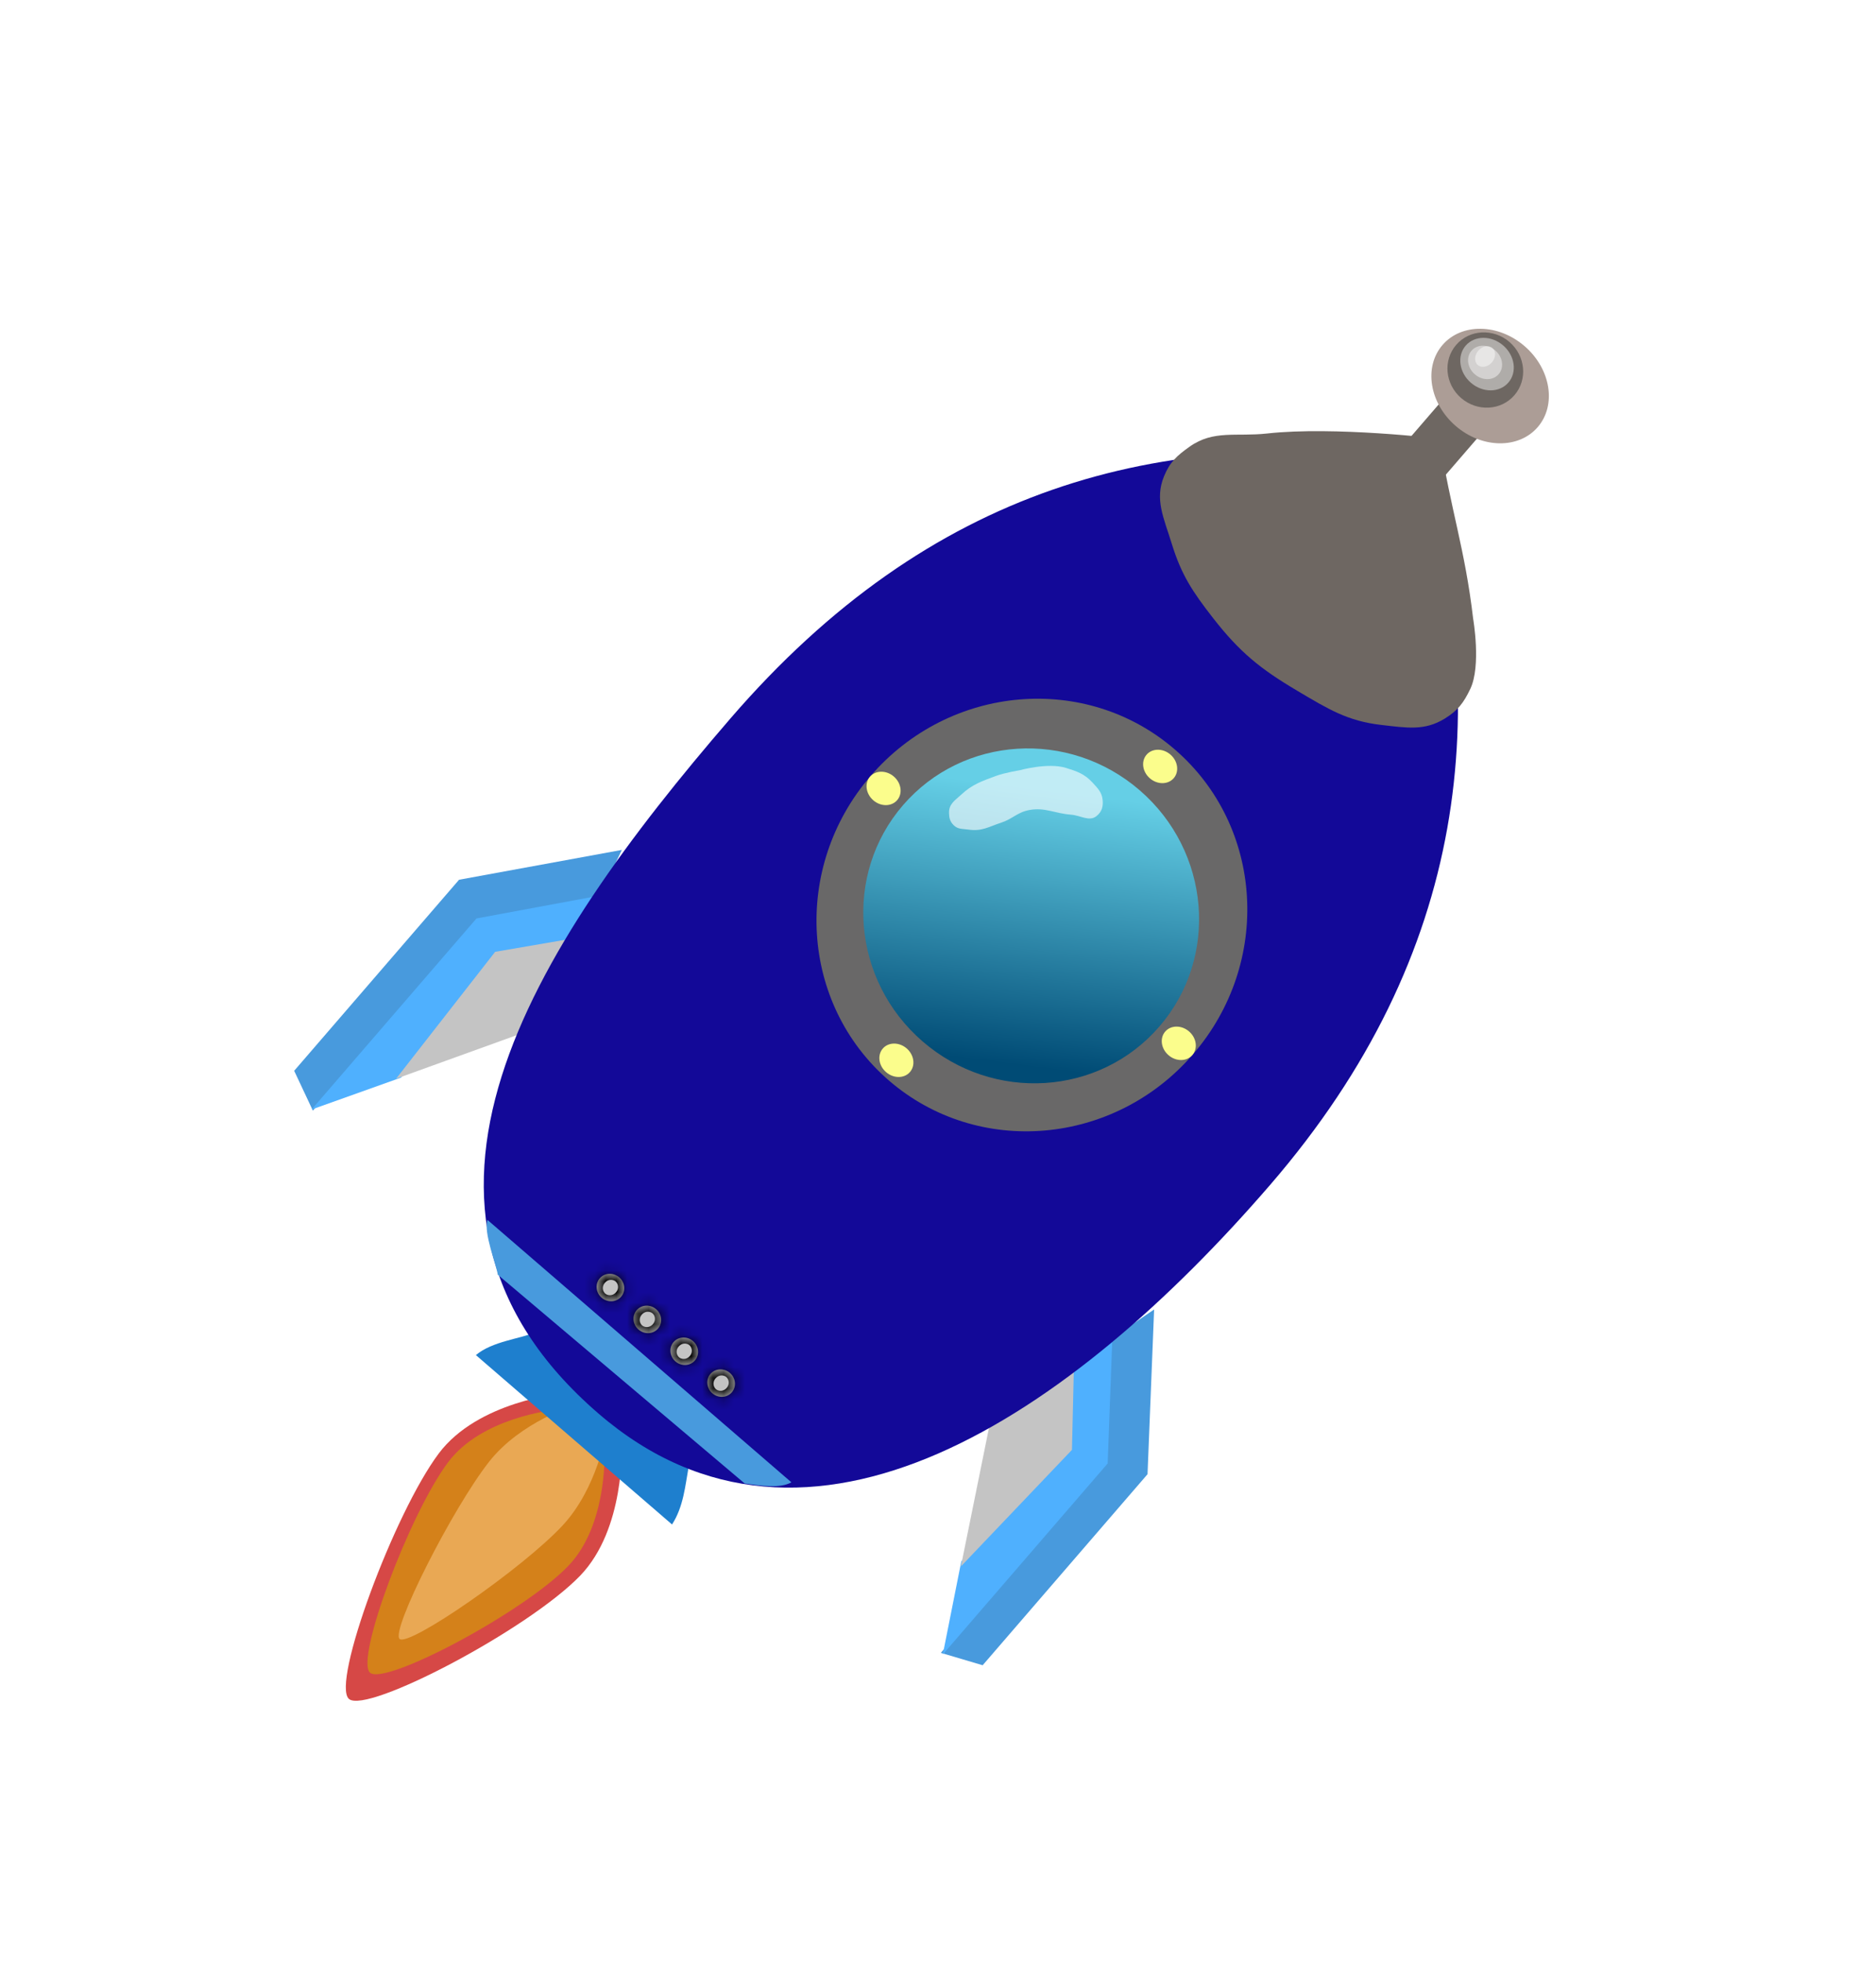 <svg width="175" height="183" viewBox="0 0 175 183" fill="none" xmlns="http://www.w3.org/2000/svg">
<g filter="url(#filter0_d)">
<path d="M58.009 75.265L55.804 79.856L44.02 82.398L29.187 99.582L27.442 95.864L42.822 78.047L58.009 75.265Z" fill="#489ADD"/>
<path d="M55.905 79.529L53.908 83.884L46.708 85.726L37.408 96.5L29.066 99.477L44.449 81.656L55.905 79.529Z" fill="#4FB0FE"/>
<path d="M32.551 154.446C34.219 155.886 49.295 147.966 54.127 142.944C58.331 138.575 57.99 130.802 57.99 130.802L52.378 125.957C52.378 125.957 44.568 126.695 40.93 131.552C36.748 137.135 30.882 153.005 32.551 154.446Z" fill="#D64846"/>
<path d="M34.521 152.001C35.938 153.225 48.86 146.363 53.014 142.038C56.629 138.275 56.382 131.626 56.382 131.626L51.615 127.511C51.615 127.511 44.941 128.186 41.806 132.363C38.203 137.164 33.104 150.778 34.521 152.001Z" fill="#D4811A"/>
<path d="M37.28 148.854C38.148 149.604 48.764 142.275 52.495 138.253C55.741 134.753 56.553 129.561 56.553 129.561L53.631 127.039C53.631 127.039 48.577 128.569 45.625 132.323C42.233 136.637 36.411 148.105 37.28 148.854Z" fill="#E9A854"/>
<path d="M44.392 122.379L62.69 138.175C63.767 136.515 63.926 134.504 64.227 132.868L49.692 120.322C48.642 120.836 45.912 121.086 44.392 122.379Z" fill="#1E7FCE"/>
<path d="M107.66 118.125L103.451 120.987L102.598 132.964L87.764 150.147L91.666 151.304L107.046 133.487L107.66 118.125Z" fill="#489ADD"/>
<path d="M103.761 120.84L99.744 123.45L98.973 130.843L89.673 141.616L87.946 150.303L103.329 132.483L103.761 120.84Z" fill="#4FB0FE"/>
<path d="M100.182 123.278L92.83 126.333L89.635 142.089L99.996 131.217L100.182 123.278Z" fill="#C4C4C4"/>
<path d="M54.015 83.425L52.067 91.145L36.946 96.606L46.189 84.769L54.015 83.425Z" fill="#C4C4C4"/>
<path d="M118.504 106.48C99.93 127.997 75.385 144.711 55.818 127.821C33.897 108.898 49.565 84.52 68.139 63.004C86.713 41.487 108.183 35.66 132.513 38.974C139.255 61.93 137.078 84.963 118.504 106.48Z" fill="#130998"/>
<path d="M137.422 53.715C136.647 47.104 135.334 43.645 134.29 36.916C134.29 36.916 124.465 35.733 118.198 36.429C115.332 36.746 113.209 36.071 110.974 37.655C109.799 38.488 109.128 39.087 108.581 40.427C107.697 42.593 108.564 44.299 109.311 46.723C110.199 49.603 111.231 51.166 113.15 53.63C115.634 56.818 117.549 58.373 121.031 60.433C123.908 62.134 125.693 63.251 128.878 63.613C131.238 63.881 132.885 64.175 134.76 63.025C135.992 62.269 136.53 61.553 137.153 60.253C138.185 58.099 137.422 53.715 137.422 53.715Z" fill="#6E6762"/>
<ellipse cx="96.26" cy="81.337" rx="19.864" ry="20.399" transform="rotate(40.802 96.26 81.337)" fill="#696868"/>
<rect x="135.804" y="31.865" width="4.787" height="15.064" transform="rotate(40.802 135.804 31.865)" fill="#6E6762"/>
<ellipse cx="139.004" cy="32.003" rx="5.864" ry="4.917" transform="rotate(40.802 139.004 32.003)" fill="#AC9D96"/>
<ellipse cx="138.555" cy="30.509" rx="3.59" ry="3.452" transform="rotate(40.802 138.555 30.509)" fill="#6E6762"/>
<ellipse cx="138.716" cy="29.957" rx="2.633" ry="2.301" transform="rotate(40.802 138.716 29.957)" fill="white" fill-opacity="0.45"/>
<ellipse cx="138.535" cy="29.801" rx="1.675" ry="1.465" transform="rotate(40.802 138.535 29.801)" fill="white" fill-opacity="0.45"/>
<ellipse cx="138.536" cy="29.249" rx="0.838" ry="1.046" transform="rotate(40.802 138.536 29.249)" fill="white" fill-opacity="0.45"/>
<ellipse cx="96.192" cy="81.416" rx="15.796" ry="15.482" transform="rotate(40.802 96.192 81.416)" fill="url(#paint0_linear)"/>
<ellipse cx="108.223" cy="67.48" rx="1.675" ry="1.465" transform="rotate(40.802 108.223 67.48)" fill="#FBFD8C"/>
<ellipse cx="83.618" cy="94.884" rx="1.675" ry="1.465" transform="rotate(40.802 83.618 94.884)" fill="#FBFD8C"/>
<path d="M93.388 72.725C92.241 73.1 91.589 73.559 90.332 73.369C89.785 73.287 89.358 73.36 88.954 72.952C88.609 72.604 88.535 72.268 88.527 71.811C88.511 70.971 89.09 70.645 89.676 70.101C90.697 69.153 91.578 68.856 92.916 68.362C93.731 68.061 95.106 67.839 95.106 67.839C95.106 67.839 97.75 67.094 99.43 67.614C100.479 67.94 101.173 68.173 101.928 68.999C102.415 69.531 102.781 69.894 102.854 70.571C102.926 71.237 102.781 71.711 102.288 72.108C101.608 72.655 100.834 72.05 99.901 71.978C98.394 71.862 97.484 71.282 96.04 71.541C94.896 71.746 94.477 72.37 93.388 72.725Z" fill="white" fill-opacity="0.6"/>
<ellipse cx="109.961" cy="93.302" rx="1.675" ry="1.465" transform="rotate(40.802 109.961 93.302)" fill="#FBFD8C"/>
<ellipse cx="82.423" cy="69.53" rx="1.675" ry="1.465" transform="rotate(40.802 82.423 69.53)" fill="#FBFD8C"/>
<mask id="path-26-inside-1" fill="white">
<ellipse cx="56.943" cy="116.079" rx="1.316" ry="1.255" transform="rotate(40.802 56.943 116.079)"/>
</mask>
<ellipse cx="56.943" cy="116.079" rx="1.316" ry="1.255" transform="rotate(40.802 56.943 116.079)" fill="#C4C4C4"/>
<path d="M56.426 115.632C56.752 115.254 57.213 115.328 57.43 115.515L54.816 118.543C56.134 119.681 58.221 119.674 59.454 118.246L56.426 115.632ZM57.43 115.515C57.647 115.703 57.787 116.148 57.461 116.526L54.433 113.912C53.2 115.34 53.498 117.406 54.816 118.543L57.43 115.515ZM57.461 116.526C57.134 116.904 56.674 116.83 56.457 116.643L59.07 113.615C57.752 112.477 55.665 112.484 54.433 113.912L57.461 116.526ZM56.457 116.643C56.239 116.455 56.099 116.011 56.426 115.632L59.454 118.246C60.686 116.818 60.388 114.753 59.07 113.615L56.457 116.643Z" fill="black" mask="url(#path-26-inside-1)"/>
<mask id="path-28-inside-2" fill="white">
<ellipse cx="60.386" cy="119.05" rx="1.316" ry="1.255" transform="rotate(40.802 60.386 119.05)"/>
</mask>
<ellipse cx="60.386" cy="119.05" rx="1.316" ry="1.255" transform="rotate(40.802 60.386 119.05)" fill="#C4C4C4"/>
<path d="M59.868 118.603C60.195 118.225 60.655 118.299 60.872 118.486L58.258 121.514C59.576 122.652 61.663 122.645 62.896 121.217L59.868 118.603ZM60.872 118.486C61.09 118.674 61.23 119.118 60.903 119.497L57.875 116.883C56.643 118.311 56.941 120.377 58.258 121.514L60.872 118.486ZM60.903 119.497C60.577 119.875 60.116 119.801 59.899 119.614L62.513 116.586C61.195 115.448 59.108 115.455 57.875 116.883L60.903 119.497ZM59.899 119.614C59.682 119.426 59.542 118.981 59.868 118.603L62.896 121.217C64.129 119.789 63.831 117.723 62.513 116.586L59.899 119.614Z" fill="black" mask="url(#path-28-inside-2)"/>
<mask id="path-30-inside-3" fill="white">
<ellipse cx="63.828" cy="122.022" rx="1.316" ry="1.255" transform="rotate(40.802 63.828 122.022)"/>
</mask>
<ellipse cx="63.828" cy="122.022" rx="1.316" ry="1.255" transform="rotate(40.802 63.828 122.022)" fill="#C4C4C4"/>
<path d="M63.311 121.575C63.638 121.197 64.098 121.27 64.315 121.458L61.701 124.486C63.019 125.624 65.106 125.617 66.339 124.189L63.311 121.575ZM64.315 121.458C64.532 121.646 64.672 122.09 64.346 122.469L61.318 119.855C60.086 121.283 60.383 123.348 61.701 124.486L64.315 121.458ZM64.346 122.469C64.019 122.847 63.559 122.773 63.342 122.586L65.956 119.558C64.638 118.42 62.551 118.427 61.318 119.855L64.346 122.469ZM63.342 122.586C63.125 122.398 62.984 121.953 63.311 121.575L66.339 124.189C67.571 122.761 67.274 120.695 65.956 119.558L63.342 122.586Z" fill="black" mask="url(#path-30-inside-3)"/>
<mask id="path-32-inside-4" fill="white">
<ellipse cx="67.27" cy="124.993" rx="1.316" ry="1.255" transform="rotate(40.802 67.27 124.993)"/>
</mask>
<ellipse cx="67.27" cy="124.993" rx="1.316" ry="1.255" transform="rotate(40.802 67.27 124.993)" fill="#C4C4C4"/>
<path d="M66.753 124.546C67.079 124.168 67.54 124.242 67.757 124.429L65.143 127.457C66.461 128.595 68.548 128.588 69.781 127.16L66.753 124.546ZM67.757 124.429C67.974 124.617 68.114 125.062 67.788 125.44L64.76 122.826C63.528 124.254 63.825 126.32 65.143 127.457L67.757 124.429ZM67.788 125.44C67.461 125.818 67.001 125.744 66.784 125.557L69.397 122.529C68.08 121.391 65.993 121.398 64.76 122.826L67.788 125.44ZM66.784 125.557C66.567 125.369 66.426 124.925 66.753 124.546L69.781 127.16C71.013 125.732 70.716 123.667 69.397 122.529L66.784 125.557Z" fill="black" mask="url(#path-32-inside-4)"/>
<path d="M45.473 109.771L73.826 134.246C72.76 134.837 71.01 134.578 69.466 134.352L46.434 114.884C46.301 113.94 45.084 110.955 45.473 109.771Z" fill="#489ADD"/>
</g>
<defs>
<filter id="filter0_d" x="22.011" y="17.392" width="139.866" height="150.824" filterUnits="userSpaceOnUse" color-interpolation-filters="sRGB">
<feFlood flood-opacity="0" result="BackgroundImageFix"/>
<feColorMatrix in="SourceAlpha" type="matrix" values="0 0 0 0 0 0 0 0 0 0 0 0 0 0 0 0 0 0 127 0"/>
<feOffset dy="4"/>
<feGaussianBlur stdDeviation="2"/>
<feColorMatrix type="matrix" values="0 0 0 0 0 0 0 0 0 0 0 0 0 0 0 0 0 0 0.25 0"/>
<feBlend mode="normal" in2="BackgroundImageFix" result="effect1_dropShadow"/>
<feBlend mode="normal" in="SourceGraphic" in2="effect1_dropShadow" result="shape"/>
</filter>
<linearGradient id="paint0_linear" x1="90.927" y1="70.746" x2="105.129" y2="92.255" gradientUnits="userSpaceOnUse">
<stop stop-color="#65CFE6"/>
<stop offset="1" stop-color="#004B75"/>
</linearGradient>
</defs>
</svg>
